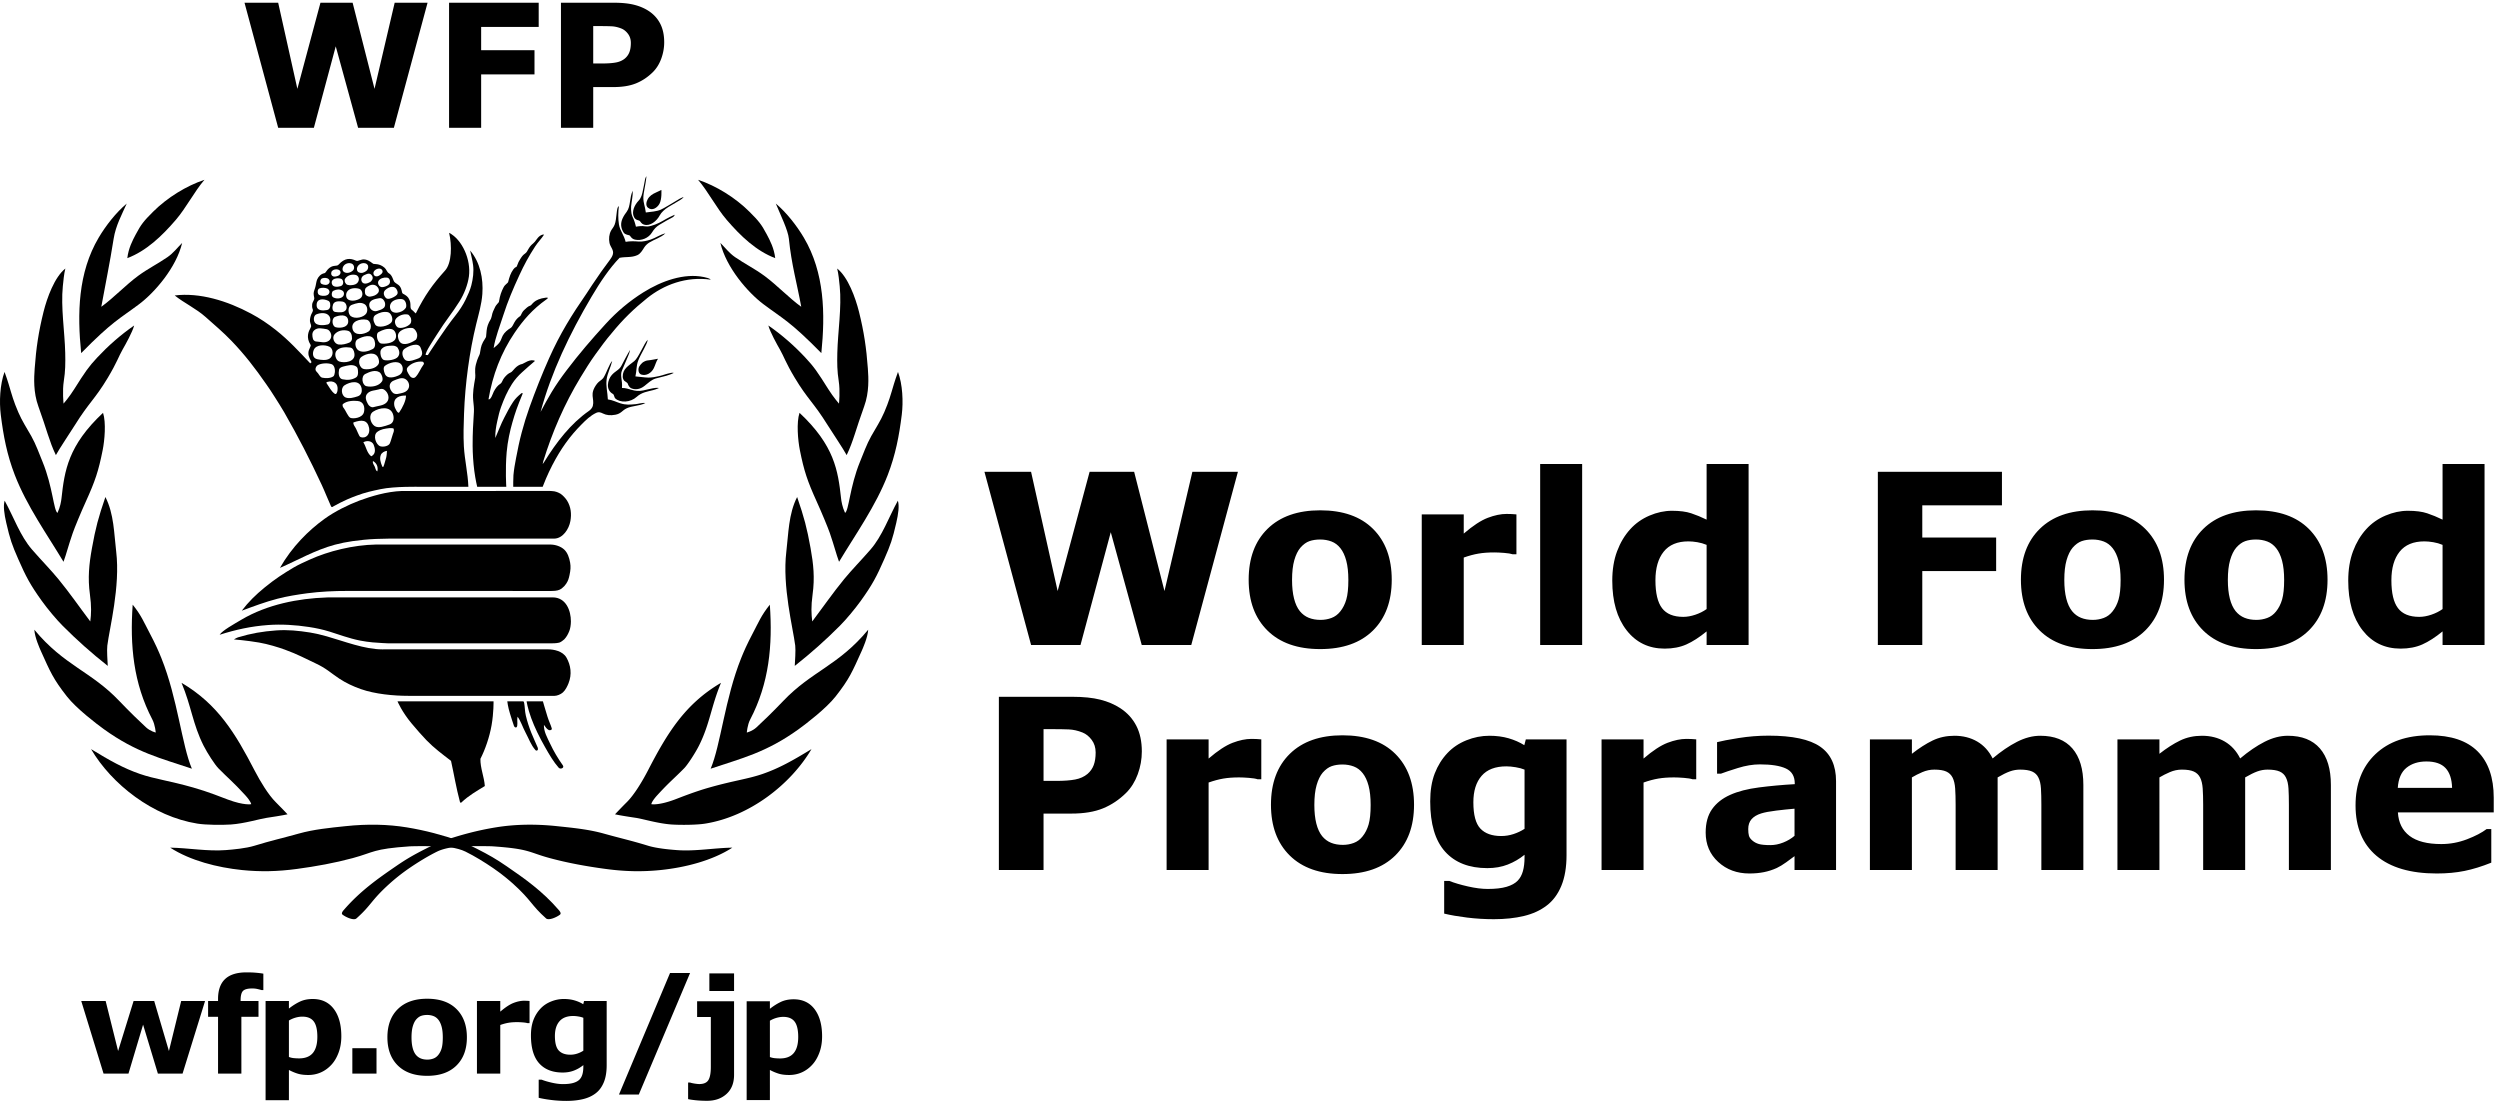<svg xmlns="http://www.w3.org/2000/svg" viewBox="0 0 858.267 377.947" height="377.947" width="858.267"><defs><clipPath id="a"><path d="M0 2834.64V0h6436.96v2834.64z" fill="#000000"></path></clipPath></defs><g clip-path="url(#a)" fill="#fff" transform="matrix(.133 0 0 -.133 0 377.947)"><path d="M3195.35 1623.82l-120.4-447.05h-127.81l-79.96 291.22-78.16-291.22h-127.5l-120.39 447.05h120.33l68.58-307.74 82.5 307.74h114.99l78.28-307.74 72 307.74h117.54M3459.44 1263.24c7 8.6 12.25 18.96 15.75 31.08 3.51 12.11 5.25 28.86 5.25 50.28 0 19.82-1.79 36.43-5.41 49.84-3.59 13.41-8.59 24.12-15.01 32.13-6.39 8.19-14.1 14-23.12 17.42-8.99 3.38-18.71 5.09-29.1 5.09-10.42 0-19.67-1.4-27.8-4.2-8.09-2.8-15.85-8.41-23.24-16.82-6.62-7.8-11.87-18.52-15.78-32.12-3.9-13.61-5.86-30.72-5.86-51.34 0-18.42 1.71-34.37 5.12-47.88 3.39-13.52 8.4-24.37 15.02-32.58 6.4-7.81 14.04-13.51 22.96-17.12 8.9-3.59 19.07-5.4 30.48-5.4 9.8 0 19.16 1.64 28.07 4.95 8.89 3.3 16.45 8.86 22.67 16.67zm133 81.97c0-55.45-16.17-99.13-48.48-131.06-32.34-31.93-77.72-47.89-136.16-47.89-58.45 0-103.85 15.96-136.17 47.89-32.32 31.93-48.5 75.61-48.5 131.06 0 55.85 16.27 99.67 48.79 131.49 32.55 31.83 77.81 47.74 135.88 47.74 58.85 0 104.33-16.02 136.45-48.04 32.11-32.02 48.19-75.74 48.19-131.19M3914.29 1410.95h-9.58c-4.6 1.59-11.98 2.8-22.17 3.6-10.19.8-18.68 1.2-25.47 1.2-15.38 0-28.96-1-40.74-3.01-11.78-2-24.46-5.39-38.04-10.2v-225.77h-108.4v337.17h108.4v-49.55c23.77 20.42 44.44 33.98 62.01 40.68 17.58 6.71 33.76 10.06 48.52 10.06 3.79 0 8.11-.1 12.88-.3 4.81-.2 9.01-.5 12.59-.89v-102.99M3975.54 1176.77h108.383v467.172H3975.54zM4405.2 1269.57v165.69c-7.61 3.2-15.58 5.51-23.96 6.9-8.4 1.42-16.08 2.11-23.08 2.11-28.37 0-49.62-8.86-63.81-26.61-14.18-17.73-21.27-42.34-21.27-73.81 0-33.09 5.69-57.09 17.08-72.02 11.38-14.94 29.64-22.4 54.83-22.4 9.78 0 20.15 1.85 31.15 5.56 10.97 3.7 20.67 8.57 29.06 14.58zm108.38-92.8H4405.2v35.13c-18.6-15.22-36-26.42-52.18-33.63-16.21-7.2-34.9-10.81-56.08-10.81-40.99 0-73.78 15.8-98.35 47.44-24.6 31.62-36.9 74.25-36.9 127.9 0 28.62 4.15 53.99 12.46 76.1 8.28 22.12 19.63 41.09 34.02 56.9 13.6 15.01 30.1 26.67 49.49 34.98 19.39 8.3 38.78 12.46 58.17 12.46 20.18 0 36.74-2.15 49.62-6.46 12.88-4.3 26.15-9.75 39.75-16.36v143.52h108.38v-467.17M5167.55 1537.35h-205.64v-83.16h190.65v-86.47h-190.65v-190.95h-114.69v447.05h320.33v-86.47M5452.79 1263.24c7 8.6 12.25 18.96 15.78 31.08 3.48 12.11 5.25 28.86 5.25 50.28 0 19.82-1.81 36.43-5.41 49.84-3.61 13.41-8.62 24.12-15.02 32.13-6.41 8.19-14.11 14-23.11 17.42-9 3.38-18.71 5.09-29.13 5.09-10.41 0-19.66-1.4-27.77-4.2-8.09-2.8-15.87-8.41-23.27-16.82-6.6-7.8-11.84-18.52-15.75-32.12-3.91-13.61-5.86-30.72-5.86-51.34 0-18.42 1.71-34.37 5.1-47.88 3.41-13.52 8.41-24.37 15.01-32.58 6.39-7.81 14.07-13.51 22.99-17.12 8.88-3.59 19.05-5.4 30.45-5.4 9.8 0 19.17 1.64 28.07 4.95 8.92 3.3 16.48 8.86 22.67 16.67zm133.03 81.97c0-55.45-16.19-99.13-48.51-131.06-32.31-31.93-77.72-47.89-136.16-47.89s-103.82 15.96-136.16 47.89c-32.32 31.93-48.48 75.61-48.48 131.06 0 55.85 16.25 99.67 48.79 131.49 32.52 31.83 77.81 47.74 135.85 47.74 58.85 0 104.33-16.02 136.45-48.04 32.14-32.02 48.22-75.74 48.22-131.19M5874.93 1263.24c7 8.6 12.25 18.96 15.78 31.08 3.47 12.11 5.25 28.86 5.25 50.28 0 19.82-1.82 36.43-5.41 49.84-3.61 13.41-8.62 24.12-15.02 32.13-6.41 8.19-14.11 14-23.11 17.42-9 3.38-18.71 5.09-29.13 5.09-10.41 0-19.66-1.4-27.77-4.2-8.09-2.8-15.87-8.41-23.27-16.82-6.6-7.8-11.84-18.52-15.75-32.12-3.91-13.61-5.86-30.72-5.86-51.34 0-18.42 1.7-34.37 5.1-47.88 3.41-13.52 8.41-24.37 15.01-32.58 6.39-7.81 14.07-13.51 22.98-17.12 8.88-3.59 19.06-5.4 30.45-5.4 9.81 0 19.17 1.64 28.08 4.95 8.91 3.3 16.48 8.86 22.67 16.67zm133.02 81.97c0-55.45-16.18-99.13-48.5-131.06-32.32-31.93-77.72-47.89-136.16-47.89s-103.82 15.96-136.17 47.89c-32.32 31.93-48.47 75.61-48.47 131.06 0 55.85 16.25 99.67 48.79 131.49 32.52 31.83 77.81 47.74 135.85 47.74 58.84 0 104.34-16.02 136.45-48.04 32.14-32.02 48.21-75.74 48.21-131.19M6304.88 1269.57v165.69c-7.59 3.2-15.58 5.51-23.97 6.9-8.38 1.42-16.07 2.11-23.05 2.11-28.37 0-49.64-8.86-63.83-26.61-14.16-17.73-21.25-42.34-21.25-73.81 0-33.09 5.67-57.09 17.08-72.02 11.38-14.94 29.65-22.4 54.8-22.4 9.79 0 20.18 1.85 31.16 5.56 10.99 3.7 20.66 8.57 29.06 14.58zm108.38-92.8h-108.38v35.13c-18.61-15.22-35.98-26.42-52.18-33.63-16.21-7.2-34.88-10.81-56.06-10.81-41.01 0-73.77 15.8-98.37 47.44-24.6 31.62-36.88 74.25-36.88 127.9 0 28.62 4.15 53.99 12.43 76.1 8.3 22.12 19.64 41.09 34.05 56.9 13.58 15.01 30.07 26.67 49.47 34.98 19.38 8.3 38.78 12.46 58.16 12.46 20.21 0 36.75-2.15 49.65-6.46 12.88-4.3 26.12-9.75 39.73-16.36v143.52h108.38v-467.17M2828.15 899.422c0 12.566-3.4 23.406-10.2 32.488-6.81 9.09-14.71 15.43-23.73 19.03-12 4.79-23.71 7.44-35.12 7.94-11.41.49-26.62.75-45.64.75h-19.81v-133.6h33.02c19.61 0 35.78 1.18 48.49 3.58 12.71 2.39 23.37 7.2 31.97 14.378 7.41 6.39 12.77 14.043 16.07 22.922 3.3 8.88 4.95 19.72 4.95 32.512zm119.2 2.558c0-20.02-3.51-39.59-10.51-58.7-7.01-19.12-17.02-35.178-30.02-48.178-17.82-17.622-37.68-30.93-59.6-39.942s-49.2-13.52-81.81-13.52h-71.76v-145.6h-115.3v447.06h189.76c28.42 0 52.38-2.46 71.9-7.37 19.52-4.9 36.79-12.26 51.79-22.06 18.02-11.81 31.78-26.92 41.29-45.342 9.5-18.418 14.26-40.527 14.26-66.348M3255.72 830.22h-9.58c-4.58 1.608-11.99 2.81-22.18 3.6-10.19.8-18.67 1.2-25.45 1.2-15.38 0-28.96-1-40.74-3-11.79-2-24.47-5.41-38.05-10.2V596.04h-108.39V933.2h108.39v-49.54c23.77 20.418 44.44 33.98 62.01 40.692 17.57 6.7 33.75 10.058 48.54 10.058 3.79 0 8.07-.11 12.88-.3 4.78-.2 8.97-.508 12.57-.91V830.22M3516.96 682.512c7 8.59 12.25 18.95 15.78 31.078 3.48 12.09 5.25 28.85 5.25 50.28 0 19.81-1.82 36.42-5.41 49.84-3.61 13.4-8.62 24.11-15.02 32.118-6.41 8.21-14.11 14.024-23.11 17.41-9.01 3.403-18.72 5.114-29.13 5.114s-19.66-1.41-27.77-4.204c-8.1-2.796-15.87-8.418-23.27-16.808-6.6-7.81-11.85-18.52-15.75-32.13-3.91-13.62-5.86-30.73-5.86-51.34 0-18.42 1.7-34.382 5.09-47.89 3.42-13.51 8.42-24.37 15.02-32.57 6.39-7.808 14.07-13.52 22.98-17.12 8.88-3.6 19.05-5.41 30.46-5.41 9.8 0 19.17 1.65 28.07 4.96 8.91 3.3 16.48 8.86 22.67 16.672zm133.03 81.957c0-55.45-16.19-99.13-48.51-131.06-32.31-31.922-77.73-47.88-136.16-47.88-58.45 0-103.83 15.958-136.16 47.88-32.33 31.93-48.48 75.61-48.48 131.06 0 55.84 16.25 99.678 48.79 131.51 32.52 31.82 77.81 47.73 135.85 47.73 58.85 0 104.33-16.02 136.45-48.03 32.14-32.04 48.22-75.782 48.22-131.21M3935.24 702.32v152.82c-6.2 2.598-13.81 4.66-22.78 6.15-8.98 1.5-17.08 2.26-24.26 2.26-28.37 0-49.63-8.16-63.81-24.48-14.19-16.308-21.28-39.07-21.28-68.29 0-32.428 6.04-55.06 18.14-67.858 12.08-12.813 30-19.21 53.77-19.21 10.78 0 21.37 1.686 31.73 5.09 10.39 3.397 19.9 7.91 28.49 13.518zm108.38-67.558c0-31.62-4.51-58.25-13.52-79.864-8.99-21.617-21.61-38.527-37.84-50.738-16.2-12.41-35.77-21.37-58.68-26.87-22.92-5.5-48.8-8.27-77.62-8.27-23.43 0-46.49 1.41-69.21 4.21-22.71 2.81-42.37 6.21-58.98 10.22v84.36h13.17c13.21-5.208 29.29-9.958 48.28-14.26 18.99-4.3 35.98-6.46 50.97-6.46 19.97 0 36.22 1.86 48.72 5.558 12.48 3.704 22.02 8.954 28.61 15.774 6.21 6.406 10.72 14.61 13.5 24.61 2.8 10.007 4.22 22.007 4.22 36.02v6.307c-13-10.61-27.4-19.008-43.2-25.212-15.79-6.207-33.38-9.308-52.77-9.308-47.18 0-83.56 14.2-109.17 42.63-25.58 28.428-38.38 71.66-38.38 129.71 0 27.82 3.91 51.832 11.7 72.058 7.81 20.203 18.78 37.82 32.99 52.84 13.19 14 29.44 24.922 48.72 32.723 19.31 7.802 39.04 11.712 59.23 11.712 18.2 0 34.75-2.153 49.63-6.46 14.9-4.302 28.43-10.263 40.64-17.872l3.91 15.02h105.08V634.76M4378.4 830.22h-9.58c-4.58 1.608-11.99 2.81-22.17 3.6-10.19.8-18.68 1.2-25.45 1.2-15.37 0-28.96-1-40.74-3-11.8-2-24.49-5.41-38.06-10.2V596.04h-108.38V933.2h108.38v-49.54c23.77 20.418 44.43 33.98 62.01 40.692 17.57 6.7 33.75 10.058 48.54 10.058 3.79 0 8.08-.11 12.88-.3 4.79-.2 8.98-.508 12.57-.91V830.22M4632.12 684.22v70.042c-14.61-1.203-30.41-2.852-47.42-4.942-17.03-2.09-29.94-4.53-38.74-7.34-10.81-3.378-19.07-8.332-24.77-14.808-5.71-6.492-8.55-15.012-8.55-25.594 0-6.976.61-12.656 1.79-17.047 1.22-4.4 4.23-8.59 9.02-12.58 4.6-3.99 10.11-6.93 16.51-8.82 6.41-1.9 16.42-2.85 30.03-2.85 10.81 0 21.76 2.2 32.87 6.59 11.11 4.38 20.88 10.17 29.26 17.35zm0-52.458c-5.79-4.41-13.01-9.71-21.61-15.91-8.59-6.204-16.72-11.114-24.32-14.71-10.6-4.802-21.61-8.372-33.02-10.662-11.4-2.3-23.93-3.46-37.52-3.46-32.03 0-58.85 9.91-80.46 29.73-21.64 19.81-32.43 45.14-32.43 75.96 0 24.618 5.5 44.74 16.51 60.35 11 15.6 26.62 27.92 46.82 36.928 20.02 9.012 44.84 15.403 74.47 19.21 29.62 3.814 60.34 6.61 92.17 8.41v1.814c0 18.61-7.61 31.47-22.82 38.566-15.22 7.114-37.62 10.66-67.24 10.66-17.82 0-36.84-3.148-57.05-9.457-20.22-6.31-34.73-11.15-43.54-14.56h-9.9V926c11.4 3.012 29.96 6.55 55.68 10.66 25.72 4.09 51.51 6.14 77.32 6.14 61.45 0 105.84-9.44 133.15-28.37 27.32-18.91 40.98-48.578 40.98-89.02V596.04h-107.19v35.722M5156.38 835.02V596.04h-108.4v168.43c0 16.41-.41 30.37-1.19 41.882-.81 11.507-3.01 20.867-6.6 28.078-3.61 7.2-9.06 12.46-16.36 15.76-7.31 3.31-17.58 4.95-30.79 4.95-10.61 0-20.92-2.152-30.93-6.45-10.01-4.31-19.01-8.862-27.02-13.67V596.04h-108.38V933.2h108.38v-37.22c18.61 14.598 36.4 26.008 53.39 34.23 16.99 8.2 35.77 12.302 56.38 12.302 22.18 0 41.77-4.96 58.76-14.864 16.99-9.91 30.3-24.468 39.88-43.687 21.59 18.212 42.57 32.54 62.95 42.938 20.4 10.41 40.38 15.614 59.97 15.614 36.39 0 64.01-10.922 82.91-32.73 18.87-21.813 28.32-53.25 28.32-94.27V596.04h-108.38v168.43c0 16.608-.36 30.632-1.05 42.042-.7 11.398-2.85 20.707-6.47 27.918-3.39 7.2-8.8 12.46-16.2 15.76-7.41 3.31-17.82 4.95-31.22 4.95-9.02 0-17.82-1.538-26.43-4.652-8.61-3.117-19.11-8.258-31.52-15.468M5795.33 835.02V596.04h-108.41v168.43c0 16.41-.4 30.37-1.19 41.882-.8 11.507-3 20.867-6.59 28.078-3.62 7.2-9.08 12.46-16.37 15.76-7.32 3.31-17.57 4.95-30.79 4.95-10.62 0-20.92-2.152-30.93-6.45-10.01-4.31-19-8.862-27.02-13.67V596.04h-108.38V933.2h108.38v-37.22c18.6 14.598 36.4 26.008 53.4 34.23 16.98 8.2 35.77 12.302 56.37 12.302 22.17 0 41.77-4.96 58.75-14.864 17-9.91 30.31-24.468 39.89-43.687 21.59 18.212 42.57 32.54 62.96 42.938 20.4 10.41 40.37 15.614 59.97 15.614 36.37 0 64-10.922 82.9-32.73 18.87-21.813 28.33-53.25 28.33-94.27V596.04h-108.38v168.43c0 16.608-.36 30.632-1.06 42.042-.7 11.398-2.85 20.707-6.46 27.918-3.39 7.2-8.8 12.46-16.21 15.76-7.41 3.31-17.82 4.95-31.21 4.95-9.03 0-17.83-1.538-26.45-4.652-8.59-3.117-19.1-8.258-31.5-15.468M6329.48 808c-.61 22.63-6.22 39.64-16.81 51.04-10.62 11.41-27.14 17.12-49.56 17.12-20.8 0-37.93-5.41-51.33-16.22-13.42-10.8-20.92-28.112-22.51-51.94zm107.48-63.352h-247.39c1.59-26.43 11.65-46.628 30.16-60.648 18.52-14.012 45.8-21.02 81.83-21.02 22.82 0 44.93 4.11 66.34 12.31 21.43 8.222 38.34 17.02 50.75 26.43h12v-86.77c-24.41-9.81-47.42-16.92-69.05-21.32-21.62-4.4-45.55-6.61-71.76-6.61-67.65 0-119.49 15.218-155.53 45.64-36.02 30.43-54.04 73.762-54.04 130.012 0 55.637 17.07 99.72 51.19 132.25 34.13 32.52 80.93 48.79 140.36 48.79 54.85 0 96.08-13.86 123.7-41.583 27.64-27.732 41.44-67.6 41.44-119.65v-37.832M1340.5 2131.15c12.51 27.07 24.09 48.62 40.79 74.3 7.37 11.32 15.69 19.22 23.11 30.67-3.54 1.02-8.73-1.91-10.96-3.5-7.42-5.38-10.77-14.12-16.71-18.8-14.03-11.07-13.64-21.11-21-26.27-6.57-4.64-8.45-7.69-13.05-14.91-3.08-4.82-5.35-8.73-8.6-18.23-1.15-3.42-3.45-.39-8.92-7.93-7.19-9.8-10.41-20.39-13.39-32.26-.96-3.9-7.59-5.97-11.86-14.07-5.71-10.92-9.43-21.03-11.9-36.95-.62-3.69-6.86-6.25-11.16-16.53-3.05-7.23-5.24-8.83-7.9-22.46-1.65-8.3-5.43-9.5-9.7-21.56-3.3-9.2-3.43-18.06-4.58-30.08-.27-2.33-4.2-6.95-7.83-13.69-6.1-11.26-5.9-18.78-8.32-30.41-.93-4.2-5.65-9.77-10.18-27.79-3.98-15.98-.33-26.58-1.68-34.45-3.53-20.45-7.03-38.21-5.14-58.35.94-9.85 2.44-20.01 1.78-29.48-1.87-29.7-3.48-54.17-3.32-87.83.11-18.32 1.54-43.41 4.32-64.29 3.04-23.06 7.44-41.07 7.44-41.07h75.14s-2.94 43.45.95 89.19c2.31 27.42 8.83 56.48 14.76 76.89 7.51 26.03 12.18 39.51 26.37 73.85.3.76-.1 3.98-3.85.83-7.84-6.58-14.39-12.37-20.58-21.69-9.45-14.25-15.21-25.99-22.87-40.63-8.95-17.02-13.89-31.84-23.11-52.52-.54 14.92 1.88 29.12 4.91 42.87 3.1 14.04 5.56 25.16 9.98 37.26 7.83 21.35 15.43 39.16 27.99 59.03 7.27 11.47 16.57 21.77 26.01 30.32 11.29 10.32 21.73 19.4 33.55 29.5-12.42 6.4-28.96-6.97-32.27-7.65-17.47-3.41-24.58-19.61-29.93-21.82-7.65-3.2-12.07-7.89-17.38-14.34-4.09-4.84-5.32-12.32-9.59-14.98-7.13-4.44-12.37-11.14-17.27-20.5-2.01-3.86-7.5-22.13-13.59-19.78 10.42 61.92 32.28 120.01 67.38 171.69 22.25 32.78 46.45 60.89 82.12 86.11 4.7 3.34 5.61 4.89-.95 4.66-33.34-4.05-35.38-19.27-40.87-20.71-5.2-1.35-11.65-7.52-15.77-11.53-7.41-7.33-7.28-13.51-10.13-15.43-6.08-4.25-10.66-8.65-14.81-16.03-2.19-3.84-5.86-12.3-9.11-14.23-8.57-4.96-16.86-12.19-20.99-19.99-3.05-5.7-4.27-11.89-8.25-17.49-4.27-6.02-10.23-10.53-15.36-14.88 3.9 26.47 16.37 57.82 24.95 84.87 11.53 36.12 25.54 68.95 41.33 103.07M1417.21 1916.65c28.44 63.85 58.37 111.9 97.26 168.11 5.08 7.36 9.64 14.58 14.08 21.49 2 3.11 11.56 16.85 13.55 19.76 13.04 19.69 18.52 25.72 31.86 44.53 3.62 5.11 6.55 9.13 8.09 15.04 2.84 11.01-6.61 18.4-8.79 28.96-2.2 10.79-.99 22.57 3.96 31.68 3.1 5.69 6.19 7.93 9.31 15.57 6.07 14.73 3.97 46.6 10.87 47.44-1.75-15.13-2.15-32.13.23-46.64 2.76-16.93 13.03-27.18 17.27-45.11 11.43 2.06 23.83 1.57 33.45.74 9.54-.82 21.61 1.83 31.4 5.18 13.26 4.53 24.27 12.78 37.79 15.98-11.5-11.05-27.73-15.2-41.33-23.59-5-3.14-9.71-7.29-13.05-12.45-5.46-8.5-9.78-16.64-18.34-20.38-15.19-6.62-28.24-3.48-45.57-6.7-25.76-26.54-50.01-62.63-72.38-100.58-56.73-95.98-104.04-195.37-131.54-297.29 9.51 17.73 18.6 34.88 28.9 51.75 11.38 18.74 24.18 37.09 38.13 55.47 32.66 43.05 64.97 80.64 101.18 120.19 29.21 31.95 61.24 58.76 96.95 81.18 47.19 29.57 105.41 50.28 156.56 39.6 5.82-1.36 14.14-2.91 17.77-6.74-64.11 8.98-121.54-13.42-164.39-47.74-33.86-27.08-62.39-54.56-91.39-90.27-14.98-17.21-28.45-36.13-41.83-54.45-14.02-19.27-26.45-39.55-38.77-59.83-41.55-68.61-72.99-141.25-96.12-216.51-.66-2.39-.81-4.79-1.46-7.16 1.09 1.69 2.71 3.53 3.81 5.25 31.12 50.61 68.55 99.45 115.96 132.22 4.14 2.82 8.45 8.26 9.57 12.53 5.12 20.09-10.19 29.75 10.99 57.52 4.86 6.38 11.51 8.71 16.1 14.64 8.67 13.4 15.74 37.41 23 43.86-3.65-15.63-12.61-32.15-14.53-48.26-2.03-17.68 2.49-32.14 3.28-50.88 12.52-1.71 22.21-7.01 32.03-10.04 15.28-4.77 24.46-3.56 39.57-2.25 6.45.54 18.15 4.31 25.1 2.89-14.61-7.98-34.33-6.51-49.28-14.14-10.46-5.36-13.49-13.27-27.92-16.05-12.84-2.5-23.64-1.16-31.98 3.12-6.49 3.27-11.56 4.64-17.39 1.85-15.56-7.47-26.18-18.02-38.7-30.65-29.08-29.26-52.81-61.92-74.96-104.75-5.86-11.39-11.13-22.64-16.13-34.25-2.47-5.65-8.6-21.34-8.6-21.34h-75.98s-.19 21.91.52 29.91c1.46 15.95 3.63 27.76 6.72 43.94 4.41 23.26 8.72 44.37 14.76 66.94 5.88 21.96 12.21 42.56 19.74 63.65 15.71 43.96 32.41 86.06 50.67 127.06M682.55 1324.81c27.73 22.67 48.266 35.82 75.958 52.32 11.242 6.72 28.254 14.34 41.336 20.25 47.988 21.69 111.465 37.68 171.27 38.78 1.08 0 1.015-.05 1.015-.05h445.9s-1.66.05 1.56.05c14.19 0 28.22-4.95 36.91-13.14 8.71-8.26 12.87-20.99 15.14-33.62 1.92-10.79.98-20.38-1.53-31.9-1.97-9.1-3.43-14.55-8.51-22.28-3.06-4.71-5.97-7.93-11.68-12.48-5.86-4.67-14.16-6.31-23.67-6.39-1-.06-3.12-.12-3.05-.08.1.08-521.56.08-521.56.08h-4.87c-34.153.12-70.09-1.62-103.836-6.04-25.844-3.51-51.743-7.55-76.723-14.06-31.503-8.22-61.835-19.61-92.116-30.9 16.785 22.31 36.16 41.23 58.457 59.46" fill="#000000"></path><path d="M837.383 1502.21c27.402 19.79 60.664 36.04 90.117 47.32 14.96 5.66 34.824 11.93 50.605 15.86 19.063 4.81 40.955 8.42 58.825 8.94 5.39.15.79.04.79.04l382.46.04s8.19-.44 11.03-1c7.19-1.55 12.99-4.48 15.39-6.01 5.94-3.81 13.4-11.81 17.3-18.14 9.93-16.35 11.68-34 8.46-52.37-3.67-20.97-19.61-44.86-41.23-45.45-3.77-.1-11.28 0-11.28 0h-414.22s-24.114-.47-35.122-.87c-20.38-.8-42.97-3.12-60.762-5.74-15.215-2.19-30.078-5.07-45.312-9.15-51.067-13.8-95.442-39.7-141.852-59.84 31.258 54.63 73.54 96.48 114.8 126.37M623.434 1242.29c66.488 39.27 146.582 54.76 219.886 57.22 1.74.08 5.215.2 5.215.2l571.735-.06s1.04 0 6.21.06c34.65.02 47.31-34.36 47.15-62.17-.07-9.14-1.62-18.5-4.16-24.77-3.29-8.18-6.93-14.88-12.89-21.32-2.13-2.35-9.78-7.74-13.17-8.56-7.92-1.93-17.67-1.72-17.61-1.72.08 0-425.26-.07-425.26 0 0 0-22.95.92-38.88 2.44-11.465 1.14-20.176 2.35-32.09 4.61-29.277 5.82-53.554 15.36-78.925 23.17-16.915 5.23-34.707 9.14-53.274 11.93-34.132 5.24-71.413 7.62-105.886 5-43.847-3.26-82.847-11.85-124.554-25.08 7.054 11 36.37 27.11 56.504 39.05" fill="#000000"></path><path d="M931.387 1063.01c-19.54 6.87-38.614 15.76-55.723 27.07-22.285 14.75-33.203 26.46-62.004 39.78-24.644 11.39-44.324 22.62-78.687 35.08-16.582 6.02-43.446 14.28-66.48 18.23-32.907 5.58-64.638 8.02-64.638 8.02s6.72 4.2 10.774 5.43c33.585 10.24 63.245 15.22 97.737 17.78 30.246 2.26 58.03-.69 88.356-5.43 12.44-1.96 28.613-5.79 42.668-9.81 45.633-12.99 97.528-33.57 143.544-33.65 2.578 0 2.285.04 2.285.04h426.31c12.87.04 36.93-4.14 46.6-21.21 11.2-19.69 14.68-43.13 5.27-66.6-2.85-7.06-7.58-17.17-14.37-23.29-5.97-5.41-15.67-8.86-21.27-8.86-1.62-.08-4.4 0-4.4 0h-371.7-2.02c-38 0-85.847 4.59-122.253 17.42M1100.7 931.148c-10.5 10.8-25 27.352-38.14 43.05-25.23 30.082-36.52 57.172-36.52 57.172h247.91s.66-28.61-5.07-61.722c-5.36-30.757-16.72-63.18-28.8-86.66-.44-24.078 9.72-46.476 11.39-70.27-20.36-12.5-42.26-24.866-60.51-42.43-1.17-1.07-3.05-1.07-3.82 1.84-9.78 36.66-14.93 69.34-22.94 105.59-22.61 17.48-43.81 33.044-63.5 53.43M1356.2 951.488c-7.01 12.942-12.24 30.05-20.29 40.21-1.73-9.057.4-14.647-.83-23.32-1.13-7.27-7.09-4.257-8.3-.84-3.48 9.84-7.17 21.993-10.35 32.09-5.29 16.802-6.98 31.682-6.98 31.682l41.24.06s1.59-.39 2.32-4.42c1.97-10.39 1.48-20.52 4.33-32.57 3.66-15.51 8.37-29.67 14.07-44.118 4.96-12.742 11.35-25.57 16.55-38.23.7-1.66 1.04-4.84-.21-6.5-1.53-1.93-4.16-1.68-5.67 0-11.81 13.417-16.57 28.628-25.88 45.956M1420.04 922.012c-7.01 14.937-16.88 31.758-16.02 48.707 4.56-5.97 6.44-10.27 12.72-13.61 2.87-.92 8.89-.06 7.38 4.96-2.77 9.34-7.08 17.25-11.06 30.06-5.92 18.97-11.67 39.22-11.67 39.22l-42.1.02s2.33-17.09 11.9-43.3c8.41-23.21 21.4-49.77 35.62-74.672 11.59-20.488 22.11-38.36 35.25-53.296 4.5-5.16 15.54-.653 10.76 6.046-12.47 17.64-24.11 37.172-32.78 55.864M1693.4 2344.89c-9.14-3.98-17.21-9.13-21.77-17.91-3.32-6.3-5.56-15.92.79-21.34 11.12-9.48 24.38.23 29.75 9.92 6.79 12.35 5.02 35.96 5.02 35.96s-7.89-4.11-13.79-6.63" fill="#000000"></path><path d="M1703.06 2285.95c3.99 7.54 12.74 15.68 22.33 21.51 10.84 6.63 22.07 13.06 29.88 17.72 7.81 4.7 9.3 7.99 9.3 7.99s-6.44-2.22-9.96-4.29c-19.28-11.5-40.31-24.56-48.87-28.33-10.8-4.71-25.47-5.62-38.7-7.31-2.11 16.69-6.44 23.62-6.39 38.44.11 7.12 1.83 16.34 3.04 22.77 4.14 21.43 4.95 32.25 4.95 32.25s-3.27-3.05-4.46-12.49c-1.35-8.51-2.3-11.66-4.26-21.73-2.22-11.62-4.55-21.47-11.5-28.73-10.02-10.36-19.3-28.82-11.56-42.96 4.51-8.26 12.04-7.06 14.4-9.19 2.35-2.12 3.79-7.21 10.92-9.57 15.39-5.14 32.83 8.67 40.88 23.92" fill="#000000"></path><path d="M1683.11 2241.88c5.22 8.48 10.58 14.43 18.81 19.48 13.67 8.33 23.8 13.97 32.13 18.24 3.62 1.81 6.63 3.97 7.55 7.83-3.73-1.4-17.83-8.03-31.83-16.36-10.03-5.98-27.27-13.46-38.85-13.99-4.59-.2-7.99.93-11.74 1.04-7.77.33-17.67-1.55-17.67-1.55s-2.51 10.98-5.83 18.89c-1.66 4.06-4.35 8.22-5.8 15.83-.97 5.08-1.26 12.71-.86 17.25 1.14 13.73 4.84 27.07 4.2 40.97-8.63-17.93-5.1-40.01-15.23-53.88-4.28-5.83-7.66-10.43-11.02-17.78-5.56-12.06-4.9-24.55 2.62-36.18 4.34-6.62 13.91-6.38 15.56-7.67 2.51-1.85 4.65-8.78 14.01-10.86 16.02-3.6 34.9 3.82 43.95 18.74M1687.58 1891.29c3.73 7.53 6.13 17.42 10.89 24.41-10.76-1.61-12.49-2.84-28.04-4.55-3.39-.32-10.4-3.84-12.72-6.15-6.15-6.21-11.52-11.96-9.13-22.38.92-4.05 4.5-7.02 6.49-7.65 12.93-4.2 26.05 3.49 32.51 16.32" fill="#000000"></path><path d="M1700.7 1870.77c14.69 3.43 31.66 10.64 38.48 8.37-13.79-7.33-31.17-10-46.45-14.35-11.65-3.36-19.97-12.16-30.37-20.15-9.55-7.26-22.24-10.22-33.59-4.88-3.83 1.82-7.54 7.99-8.2 11.28-.6 2.63-6.08 5.26-8.89 7.58-2.83 2.36-4.2 8.25-4.26 10.52-.49 20.34 14.98 28.55 29.89 40.5 11.23 8.99 25.81 47.16 34.7 55.07-1.58-12.3-17.58-35.51-24.55-53.58-5.53-14.39-3.71-25.9-7.28-41.04 10.66-.68 22.54-2.91 33.28-3.09 8.42-.11 18.59 1.72 27.24 3.77" fill="#000000"></path><path d="M1685.22 1839.42c-8.25-1.53-18.34-4.13-25.23-5.59-23.95-5.07-35.4 6.66-54.52 6.44 1.68 21.91-5.93 31.71.33 45.87 5.59 12.6 10.76 25.94 15.56 36.61 3.89 8.57 5.07 15.8 5.07 15.8s-5.8-8.69-22.32-40.86c-5.74-11.23-16.02-13.63-25.15-24.23-10.51-12.12-16.54-37.75 2.9-48.51 3.86-2.12 3.3-8.78 6.11-11.47 12.98-12.21 39.19-10.98 55.58 3.9 13.05 11.89 28.91 13.82 42.43 17.32 7.9 2.04 14.83 5.41 14.83 5.41s-3.75 1.52-15.59-.69M1205.22 1585.17c-.94 0-1.96 0 0 0zm-111.88 315.55c-7.99-10.56-11.69-22.7-20.51-31.92-4.59-4.83-11.62-2.57-15.26 2.99-4.05 6.29-10.6 15.18-5.73 21.39 8 10.27 24.76 16.82 39 14.96.84-.09 5.43-3.48 2.5-7.42zm-38.34-60.39c-4.47-11.96-17.8-13.26-29.14-15.62-2.13-.46-8.65 0-11.58 2.87-4.9 4.79-9.14 11.34-8.28 19.54.45 5.06 4.67 10.02 9.9 12.03 9.47 3.67 20.69 9.57 30.03 4.33 8.02-4.48 12.23-14.72 9.07-23.15zm-24.55-63.22c-3.26-4.71-11.64 10.95-12.74 18.12-3.12 20.77 15.08 26.07 30.24 25.43.47-12.39-9.12-31.57-17.5-43.55zm-16.39-56.03c-2.97-8.35-4.4-16.04-7.72-23.69-3.22-7.4-16.977-10.04-24.602-7.67-10.898 3.37-20.246 27.83-7.86 37.2 9.48 7.08 19.286 8.22 31.352 9.7 2.17.26 10.28-.23 10.6-.99 2.02-5.07.74-7.61-1.77-14.55zm-18.337-64.59c-2.207-6.42-3.184-13.02-6.016-19.19-1.426-3.13-3.28.98-3.36 1.19-4.277 10.64-6.984 19.65-3.34 29.02 2.07 5.19 9.173 9.96 15.91 10.38-.42-6.67-.89-14.9-3.194-21.4zm-21.64-31.49c-4.923 2.22-4.853 8.55-6.915 12.48-1.94 3.84-6.133 9.13-4.414 14.17 9.504-5.33 13.906-14.83 11.328-26.65zm-16.388 39.31c-11.34 9.32-12.324 24.22-19.863 35.62 8.328 5.33 22.383 4.26 26.7-6.29 3.456-8.48 5.976-20.94-2.63-27.41-.925-.69-3.132-2.81-4.207-1.92zm-42.246 76.85c-1.7 2.43-5.067 9.43-2.5 10.32 20.273 6.98 35.488 7.21 39.823-14.49 3.067-15.48-7.5-28.77-22.324-23.36-4.26 1.58-8.47 18.07-15 27.53zm-29.505 48.99c-1.414 1.79-2.578 7.18-.808 8.56 10.547 8.48 26.035 9.13 38.027 7.96 15.8-1.44 19.055-16.14 16.414-28.32-3.484-16.04-27.8-18.04-34.695-15.37-6.758 2.6-11.485 17.94-18.938 27.17zm3.45 57.03c13.652 8.86 39.785 15.43 44.14-8.56 1.31-7.23-.488-16.83-10.254-19.97-10.038-3.22-21.854-6.69-31.014-2.97-11.27 4.61-13.49 24.65-2.87 31.5zm-14.168 40.36c1.023 4.6 6.128 6.78 10.418 7.88 11.054 2.72 23.425 6.85 33.574.38 3.964-2.5 4.264-6.04 4.784-11.02.898-8.07-.254-14.66-5.566-17.74-10.77-6.32-21.74-6.89-34.258-4.43-10.157 2.01-10.977 15.47-8.953 24.93zm-11.34-62.21c-9.473 7.01-13.653 16.91-20.633 26.72-1.692 2.4 0 3.39 1.297 3.76 16.798 4.75 29.278-3.63 26.66-21.96-.468-3.56-2.792-11.85-7.323-8.52zm-46.387 56.61c-6.29 5.45-1.914 14.92 3.574 17.68 9.61 4.77 24.707 5.49 34.707 2.12 6.427-2.16 9.68-11.39 8.53-21.47-.482-4.12-1.75-8.67-3.763-10.01-7.617-5.19-19.395-5.4-28.652-3.47-6.55 1.39-8.887 10.35-14.395 15.15zm-7.258 57.25c6.086 13.25 28.313 13.36 40.403 7.46 9.863-4.85 11.093-23.19.332-30.42-8.582-5.72-22.11-3.62-31.21-1.95-12.943 2.38-13.966 15.1-9.525 24.91zm.5 49.61c9.22 8.77 21.184 4.75 32.305 3.21 2.148-.31 4.707-1.82 6.172-3.27 7.59-7.67 8.182-20.24-.267-26.53-9.754-7.25-21.922-2.53-33.64-1.94-3.165.12-6.64 3.84-7.364 6.22-2.11 7.42-3.4 16.49 2.792 22.31zm5.938 41.49c9.804 4.09 26.64 5.97 33.574-5.03 4.266-6.74 3.027-19.22-3.81-21.03-6.698-1.73-29.452-5.51-34.9 7.07-2.704 6.2-1.564 16.17 5.136 18.99zm30.168 35.25c2.84-1.25 4.597-3.52 5.27-7 1.398-7.55-.595-15.75-7.84-17.08-10.887-1.98-27.05-2.61-26.993 12.78.04 17.17 16.953 16.98 29.563 11.3zm-21.926 31.93c5.8 2.21 15.332 1.72 20.54-.99 2.624-1.37 6.147-5.68 4.667-10.22-1.85-5.93-7.364-8.07-13.626-8.15-6.024-.05-12.93.43-15.36 5.34-2.316 4.66-1.332 12.04 3.778 14.02zm6.777 25.74c5.292 1.93 13.124 1.8 16.972-2.38 5.312-5.79 1.125-15-8.887-14.54-3.515.15-7.695 1.36-9.824 2.57-5.163 2.92-3.456 12.5 1.74 14.35zm23.808 16.59c.683 2.23 4.16 4.84 5.976 5.49 3.977 1.41 8.633 1.7 12.434.19 7.605-3.13 6.55-12.53-1.555-15.83-3.633-1.47-9.218-2.43-11.953-1.47-5.117 1.73-6.543 6.17-4.902 11.62zm23.68-36.76c-8.29-2.43-19.852-2.9-22.325 5.6-4.207 14.42 14.004 16.58 23.45 13.56 6.51-2.07 8.808-16.31-1.125-19.16zm5.492 47.62c2.625 8.94 12.76 13.79 21.93 11.06 7.882-2.31 9.706-13.06 4.386-18.29-2.422-2.34-6.406-4.73-10.703-5.68-9.395-2.1-18.613 3.07-15.613 12.91zm41.258-32.79c-1.485-5.83-5.77-9.83-12.618-11.35-6.816-1.5-16.218-1.92-19.992 2.28-3.6 3.99-5.254 9.59-2.254 13.88 6.028 8.56 17.05 11.55 26.875 9.38 5.605-1.31 9.726-7.05 7.988-14.19zm-3.672 34.31c3.672 8.11 12.96 12.19 21.882 9.47 1.79-.58 5.47-3.45 5.98-6.29 1.063-5.64-.898-10.79-5.608-13.74-6.036-3.85-11.024-6.01-17.95-3.17-5.203 2.18-6.472 8.94-4.304 13.73zm38.437-22.78c4.082-6.9-2.13-13.83-5.273-15.73-6.992-4.09-16.836-6.6-21.055.33-4.14 6.79-.703 14.86 6.516 17.84 6.89 2.86 14.032 7.2 19.813-2.44zm11.594-26.36c4.558-3.78 8.562-11.7 3.094-17.97-5.136-5.91-11.51-7.68-19.59-8.98-5.448-.93-12.433 3.11-13.32 7.93-.8 4.15-1.562 11.72 2.547 15.21 8.02 6.83 18.782 10.79 27.27 3.81zm9.676 44.98c4.304-1.28 7.058-5.84 4.902-10.23-1.31-2.7-5.187-5.65-7.656-7.15-6.76-4.18-12.56-2.46-14.69 2.51-3.885 9.15 9.22 17.29 17.443 14.87zm16.504-22.8c4.743-.42 6.923-3.73 7.863-7.36 1.23-4.87-.38-9.38-4.48-12.14-4.907-3.25-11-5.17-15.876-5.24-6.59-.12-12.703 9.56-9.13 15.84 3.79 6.74 13.314 9.62 21.623 8.9zm27.273-34.89c2.8-8.28-3.27-12.14-9.66-15.54-6.5-3.47-15.22-6.71-19.742-2.39-5.762 5.43-8.328 14.58-1.895 20.6 8.907 8.36 25.397 14.65 31.297-2.67zm11.78-20.77c10.46-1.33 12.53-16.2 10.42-21.58-2.38-4.62-7.66-8.24-10.42-9.66-7.68-3.95-16.64-5.45-23.7-1.8-6.43 3.34-9.2 13.09-5.72 20.73 4.73 10.34 19.63 13.6 29.42 12.31zm21.51-46.04c3.59-5 2.8-13.88.68-16.66-6.59-9.01-24.96-14.16-32.53-10.47-5.76 2.82-11.45 15.5-4.71 23.11 7.01 7.9 19.22 12.61 30.31 10.3 2.46-.55 4.09-3.27 6.25-6.28zm4.65-28.37c5.03-.54 9.51-6.08 11.94-12.11 3.16-7.8-.04-16.89-2.53-18.59-6.03-4.09-25.09-15.57-37.08-8.69-6.61 3.79-8.42 12.44-8.83 17.55-1.33 16.51 23.71 23.27 36.5 21.84zm-70.397-118.09c-2.57 6.55-4.94 16.24.203 20.22 10.394 8.2 33.884 15.37 42.834 2.97 5.81-8.05 4.1-21.7-6.08-26.92-10.5-5.37-31.03-11.54-36.957 3.73zm-50.41-.72c10.43 5.3 25.457 11.7 36.687 4.46 5.137-3.29 10.442-16.96 6.817-23.02-7.696-12.87-27.97-16.15-40.84-12.84-10.977 2.85-14.277 25.53-2.664 31.4zm-9.387 44.49c12.598 8.85 37.442 14.57 43.43-4.78 1.55-5.01 2.437-10.56-.13-14.61-6.972-11.21-24.648-14.16-36.484-12.49-12.812 1.85-18.847 23.43-6.816 31.88zm-10.586 45.08c12.09 6.85 37.852 15.96 43.926-3.68 2.422-8.03 2.187-17.94-4.695-21.49-9.855-5.16-25.46-10.58-36.808-3.5-9.48 6-10.762 23.89-2.422 28.67zm67.676 81.02c-5.06-4.52-10.203-5.49-16.94-7.78-9.447-3.2-19.31 4.07-20.404 13.1-1.816 15.46 14.746 17.76 25.703 19.69 7.99 1.45 12.942-5.73 14.414-10.56 1.503-4.64 1.308-10.86-2.774-14.45zm20.314-36.37c-7.19-10.71-36.173-17.45-42.56-6.43-4.668 8.07-7.578 19.39 1.203 24.8 9.207 5.66 20.137 9.05 30.857 7.12 10.09-1.78 15.21-18.36 10.5-25.49zm15.44-66.33c4.13-6.56 7-15.37.89-23.52-5.56-7.45-25.37-10.94-35.53-8.48-5.567 1.4-8.192 8.16-9.044 12.73-1.172 6.17-1.738 12.38 3.73 17.41 7.852 7.2 18.344 7.04 28.404 7.04 4.14 0 10-2.68 11.55-5.18zm-5.75 22.26c-6.18-11.34-27.094-12.8-36.496-11.55-6.633.89-11.29 11.57-11.098 20.51.07 4.6 1.496 7.64 4.64 9.33 10.45 5.6 21.134 9.35 32.384 7.53 10.96-1.74 15.21-17.22 10.57-25.82zm-110.082 24.42c-7.11 21.89 20.222 28.79 36.172 25.41 11.113-2.31 14.812-23.65 4.48-30.39-12.78-8.31-35.476-10.99-40.652 4.98zm-41.21-53.73c8.182 8.45 22.968 8.98 34.51 7.43 7.09-.99 10.137-8.15 11.126-15.92 2.76-21.38-25.942-24.98-39.602-19.98-8.992 3.29-13.672 20.58-6.035 28.47zm-5.782 41.43c8.562 10.07 22.88 12.46 34.738 9.2 7.234-1.97 10.594-10.43 10.418-19.91-.137-5.38-3.828-9.29-7.13-10.65-8.437-3.42-18.175-5.96-27.37-4.84-11.34 1.39-18.215 17.27-10.656 26.2zm1.367 45.1c10.527 4.29 30.137 8.14 33.445-6.9 4.465-20.02-19.168-23.28-31.797-19.8-9.667 2.65-11.503 22.72-1.647 26.7zm75.722 33.09c7.872-4.47 9.524-17.08 4.727-24.39-6.367-9.67-28.125-15.27-39.844-6.81-6.68 4.85-10.273 24.72 3.418 29.49 10.93 3.83 21.406 7.54 31.7 1.71zm-11.152 14.38c-8.933-5.52-21.66-7.72-30.098-3.02-7.343 4.02-7.07 14.75-3.417 20.52 5.976 9.62 20.847 10.66 31.132 7.64 8.86-2.56 12.176-19.04 2.383-25.14zm-72.285 15.68c.898 2.86 2.168 3.68 3.945 4.55 7.508 3.58 15.75 4.54 22.942-.07 5.183-3.36 4.722-11.11.886-15.12-5.624-5.91-17.05-6.15-24.354-2.31-4.727 2.47-4.95 8.29-3.418 12.95zm2.402-31.34c3.32 9.48 15.137 8.95 24.102 7.79 11.016-1.44 13.223-15.56 9.316-21.5-5.41-8.2-17.76-6.63-27.59-5.38-7.996 1.02-8.464 11.61-5.828 19.09zm155.51-285.21c2.7-10.71 0-20.89-9.53-24.3-12.257-4.32-28.82-10.65-38.616-4.05-11.192 7.51-16.582 28.81-3.72 37.16 15.204 9.94 45.436 16.45 51.866-8.81zm-16.518 33.3c-8.23-9.35-21.667-9.04-34.85-12.91-5.1-1.47-11.134 3.02-13.79 7.68-4.863 8.7-9.746 20.36-.41 28.77 7.734 7.05 18.28 6.45 27.754 9.28 4.25 1.28 9.453 2.77 14.62-.72 10.674-7.29 14.834-22.91 6.676-32.1zm87.308 140.15c2.32-6.81 5.44-11.8 2.8-18.58-3.14-8.33-11.22-9.47-18.8-12.21-7.07-2.56-18.85-5.79-24.77.4-6.82 7.04-9.55 21.39-1.41 27.54 10.55 7.86 36.6 18.71 42.18 2.85zm143.29 61.18c6.23 25.39 13.97 51.14 15.9 77.97 2.84 40.07-5.8 81.73-31.51 112.08 2.53-13.09 5.88-24.14 7.64-37.88 2.09-16.59-.25-35.07-4.53-51.77-3.24-12.64-8.94-24.93-14.59-36.67-6.67-13.91-16.63-29.04-26.54-41.45-27.82-34.58-71.15-102.07-71.15-102.07s-3.64.26-5.79.26c-.5 8.41 19.45 37.22 29.52 53.35 22.09 35.35 38.82 54.37 58.03 85.03 12.04 19.32 21.23 42.84 24.19 64.16 5.99 43.43-17.43 95.48-51.09 112.79 7.69-32.44 6.89-78.17-10.39-97.4-32.69-36.43-52.12-63.69-75.45-110.39-.67-1.25-6.13 6.3-10.64 9.23-5.06 3.36-2.23 13.37-4.05 20.11-1.64 5.73-4.33 10.15-5.14 11.15-6.89 8.46-13.57 8.99-15.03 11.53-1.67 2.86-.86 10-6.9 18.13-3 4.1-10.66 7.13-13.79 10.97-3.38 4.2-4.9 17.05-14.22 22.32-4.41 2.48-6.462 10.19-10.708 13.97-13.086 11.59-26.145 9.35-28.652 10.08-3.372.9-9.934 9.27-21.633 11.28-11.446 1.95-17.735-5.68-23.672-2.92-14.895 6.89-29.16 7.46-44.98-10.18-4.747-5.25-12.97-.34-23.215-8.18-8.993-6.86-9.168-13.2-13.75-14.06-8.602-1.62-15.028-8.51-18.348-16.03-1.72-3.87-3.02-11.7-4.024-16.86-1.406-7.13-5.02-13.69-5.078-18.93-.09-7.28 2.207-11.21 1.563-14.47-1.055-4.71-4.87-9.04-5.332-13.44-.35-2.5-.566-9.16 1.25-12.91 2.298-4.62-1.6-8.63-3.632-13.56-1.934-4.58-3.965-12.42-3.34-17.95.82-7.59 5.156-10.37 1.777-16.35-5.53-9.72-12.53-24.88-.26-44.25 2.253-3.54-5.142-10.43-5.556-20.54-.47-11 6.167-19.13 7.983-24 .352-1.75-2.918-1.65-3.04-3.53-29.22 30.9-55.06 59.39-88.948 86.22-20.703 16.36-41.172 30.12-64.11 42.4-61.288 32.87-132.49 54.86-196.99 46.82 24.284-19.55 54.94-33.5 79.89-55.71 23.64-21.06 45.09-39.04 66.62-61.41 33.793-35.11 61.254-70.7 89.867-112.01 8.5-12.23 14.094-20.41 22.012-33.17 7.98-12.76 16.844-26.31 24.106-38.96 36.613-63.58 66.61-122.44 96.98-187.59 8.418-18.01 15.508-36.87 23.762-54.78 2.215-4.86 5.38-1.25 7.605 0 10.977 6.35 22.657 11.66 34.05 17.04 9.095 4.18 17.376 7.06 25.513 10.18 20.535 7.83 40.027 12.08 61.55 16.55 35.92 7.52 100.43 5.97 100.43 5.97l122.34.04h3.34c-1.28 35.07-9.61 69.15-11.64 104.32-1.54 28.5-.59 56.04.41 84.59 2.74 77.36 14.11 160.4 31.39 230.88M395.137 2295.16c-23.87-23.8-30.992-32.57-44.91-58.88-8.2-15.47-18.61-35.33-21.58-60.93 49.052 18.67 89.072 56.78 125.236 98.87 26.754 31.2 47.504 72.6 73.887 103.42-46.47-15.58-95.504-45.52-132.633-82.48" fill="#000000"></path><path d="M254.71 2228.25c18.493 31.24 44.98 65.01 72.442 88.05-12.718-28.57-28.382-56.87-33.77-90.66-10.67-67.27-20.745-114.39-31.905-175.79 30.503 21.76 62.683 55.95 95.03 79.81 24.997 18.37 50.052 30.64 75.76 48.3 15.276 10.55 25.233 24.09 37.944 36.77-15.144-63.84-71.163-128.27-111.272-158.31-50.387-37.79-68.45-43.81-149.422-126.15-10.282 101.67-8.454 207.33 45.195 297.98" fill="#000000"></path><path d="M89.523 1890.59c3.766 52.8 10.102 95.02 22.926 146.52 8.988 35.97 28.34 89.51 56.245 111.47-3.418-13.04-5.215-32.6-6.53-45.79-5.47-54.4 4.944-117.58 6.187-171.91.617-26.72.382-47.31-3.618-72.41-4.136-26.33-.687-58.62-.687-58.62s14.426 16.47 27.305 36.99c28.144 44.7 37.16 57.97 59.836 82.19 28.132 30.05 59.597 57.88 95.124 82.52-4.285-16.69-22.425-49.16-29.92-62.21-10.005-17.45-14.544-33.32-38.216-72.85-33.313-55.55-48.153-63.04-85.14-122.45-8.01-12.92-40.848-62.06-48.806-77.08-17.328 35.86-23.863 67.19-45.12 125.56-13.352 36.68-11.356 73.37-9.587 98.07" fill="#000000"></path><path d="M38.09 1615.92C18.004 1668 8.8 1716.32 1.992 1771.15c-4.16 33.55-2.226 78.26 9.746 110.52 3.14-7.87 9.547-27.87 10.414-30.86 8.907-29.96 12.633-44.35 25.082-73.25 9.524-22.16 21.168-39.83 33.63-61.73 11.327-19.99 20.89-46.31 29.085-66.45 26.374-64.57 28.32-125.02 38.413-131.62 7.258 15.54 9.532 30.42 10.344 37.75 7.84 71.45 17.25 136.39 107.227 220.6 8.254-25.07 4.07-71.28-.89-96.03-10.76-54.12-19.446-80.11-43.282-132.56-12.598-27.62-29.418-68.27-34.028-81.73-12.082-35.07-16.218-53.45-23.82-74.19-42.476 70.78-94.758 143.87-125.824 224.32" fill="#000000"></path><path d="M108.12 1290.31c-30.245 42.09-41.265 63.25-60.948 108.07-16.528 37.59-21.28 51.53-30.96 93.63-5.29 22.95-8.278 43.77-4.173 57.34 23.68-42.87 39.84-90.85 70.812-126.41 24.59-28.21 48.277-52.24 67.824-76.04 29.988-36.59 53.6-71.22 82.383-109.3 2.424 19.08 3.362 38.44-.927 69.71-5.856 42.87-2.246 78 5.238 119.5 9.49 52.65 16.446 78.71 34.716 131.98 22.348-43.83 22.262-94.54 27.87-141.03 10.83-90.2-17.39-197.76-22.94-242.6-1.485-11.82.562-40.96 1.16-52.33-42.2 33.25-79.742 66.8-116.14 103.3-16.587 16.55-39.345 43.95-53.915 64.18" fill="#000000"></path><path d="M268.102 959.53c-19.215 13.83-70.844 53.3-95.29 84.36-35.6 45.19-43.437 64.57-66.92 116.58-2.88 6.35-16.17 35.78-17.255 55.78 76.945-92.91 145.832-106.74 219.23-183.85 26.934-28.24 54.516-54.822 69.07-68.138 11.172-10.293 25.043-13.403 25.043-13.403s-1.445 19.812-8.687 33.57c-48.97 93.6-58.21 191.45-50.78 296.47 22.35-27.68 29.4-46.15 43.585-72.91 15.43-29.16 23.297-47.19 30.507-65.12 41.903-104.29 52.805-224.74 78.692-285.37-79.91 26.922-142.84 41.31-227.195 102.03" fill="#000000"></path><path d="M595.824 713.44c-21.613-1.47-63.992-1.33-86.586 2.34-114.394 18.322-220.726 101.208-274.215 192.29 48.497-29.59 83.563-49.36 126.21-64.12 37.986-13.13 74.01-17.02 137.42-35.02 38.26-10.8 76.144-26.12 89.452-31.102 42.418-15.797 60.278-11.906 60.278-11.906s0 6.437-15.844 23.726c-31.58 34.454-43.142 42.704-69.122 69.18-8.53 8.75-28.074 38.48-37.996 58.242-28.074 55.88-31.192 100.69-56.828 162.07 93.554-54.94 139.125-130.742 188.59-226.33 15.21-29.25 35.777-63.06 54.57-81.662 12.637-12.457 30.44-31.398 30.44-31.398s-13.046-3.09-53.663-9.078c-18.22-2.66-57.05-14.75-92.706-17.23M1049.31 706.172c49.38-8.063 93.27-20.07 138.19-35.492 12.07-4.14 30.44-13.282 43.16-19.72 31.84-16.19 50.16-26.722 77.52-45.53 44.07-30.352 91.41-63.05 134.12-112.668.91-.98 7.82-8.364 3.22-11.96-8.37-6.564-29-15.904-35.85-9.84-39.08 34.737-37.11 45.878-84.47 88.768-12.15 10.942-30.49 26.29-52.41 41.29-21.37 14.628-47.21 30.6-71.22 42.44-21.82 10.74-55.42 13.938-74.28 13.938l.25-.128c-8.57.332-57.83.6-69.24-.14-96.808-6.618-92.07-15.29-147.89-30.41-45.898-12.482-95.156-21.392-144.047-27.95-50.09-6.8-94.91-7.622-141.86-2.83-63.648 6.56-133.273 24.298-185.24 57.79 47.514-.8 96.303-9.94 143.57-6.308 19.886 1.527 52.155 4.527 74.007 11.27 43.418 13.32 68.332 18.538 114.312 31.347 39.512 11 79.344 14.812 120.606 19.14 57.11 6.11 110.002 4.75 157.552-3.008M1934.51 2295.16c23.88-23.8 31.03-32.57 44.94-58.88 8.21-15.47 18.62-35.33 21.59-60.93-49.1 18.67-89.08 56.78-125.27 98.87-26.77 31.2-47.49 72.6-73.87 103.42 46.48-15.58 95.5-45.52 132.61-82.48" fill="#000000"></path><path d="M2074.97 2228.25c-18.51 31.24-44.99 65.01-72.44 88.05 12.84-30.74 31.56-69.04 33.76-90.66 6.83-67.74 20.74-114.39 31.91-175.79-30.49 21.76-62.71 55.95-95.06 79.81-24.94 18.37-50.01 30.64-75.7 48.3-15.31 10.55-25.26 24.09-37.98 36.77 15.15-63.84 71.17-128.27 111.28-158.31 50.37-37.79 68.44-43.81 149.38-126.15 10.27 101.67 8.45 207.33-45.15 297.98" fill="#000000"></path><path d="M2240.16 1890.59c-3.81 52.8-10.08 95.02-22.93 146.52-8.99 35.97-28.34 89.51-56.29 111.47 3.45-13.04 5.22-32.6 6.56-45.79 5.52-54.4-4.88-117.58-6.17-171.91-.62-26.72-.39-47.31 3.58-72.41 4.15-26.33.72-58.62.72-58.62s-14.42 16.47-27.33 36.99c-28.09 44.7-37.11 57.97-59.84 82.19-28.11 30.05-59.6 57.88-95.14 82.52 4.34-16.69 22.46-49.16 29.96-62.21 10.05-17.45 14.53-33.32 38.22-72.85 33.3-55.55 48.15-63.04 85.1-122.45 8.01-12.92 40.9-62.06 48.85-77.08 17.34 35.86 23.86 67.19 45.12 125.56 13.39 36.68 11.38 73.37 9.59 98.07" fill="#000000"></path><path d="M2291.58 1615.92c20.08 52.08 29.27 100.4 36.12 155.23 4.16 33.55 2.19 78.26-9.75 110.52-3.15-7.87-9.53-27.87-10.42-30.86-8.94-29.96-12.64-44.35-25.06-73.25-9.53-22.16-21.24-39.83-33.66-61.73-11.33-19.99-20.88-46.31-29.12-66.45-26.34-64.57-28.29-125.02-38.38-131.62-7.29 15.54-9.54 30.42-10.33 37.75-7.85 71.45-17.27 136.39-107.23 220.6-8.28-25.07-4.08-71.28.84-96.03 10.8-54.12 19.53-80.11 43.32-132.56 12.6-27.62 29.42-68.27 34.06-81.73 12.01-35.07 16.17-53.45 23.83-74.19 42.44 70.78 94.73 143.87 125.78 224.32" fill="#000000"></path><path d="M2221.56 1290.31c30.28 42.09 41.26 63.25 60.94 108.07 16.52 37.59 21.26 51.53 30.98 93.63 5.29 22.95 8.26 43.77 4.14 57.34-23.62-42.87-39.87-90.85-70.83-126.41-24.54-28.21-48.24-52.24-67.79-76.04-29.96-36.59-53.64-71.22-82.38-109.3-2.4 19.08-3.38 38.44.88 69.71 5.9 42.87 2.29 78-5.2 119.5-9.49 52.65-16.44 78.71-34.7 131.98-22.33-43.83-22.27-94.54-27.88-141.03-10.86-90.2 17.43-197.76 22.98-242.6 1.44-11.82-.6-40.96-1.2-52.33 42.2 33.25 79.75 66.8 116.14 103.3 16.59 16.55 39.29 43.95 53.92 64.18" fill="#000000"></path><path d="M2061.59 959.53c19.19 13.83 70.83 53.3 95.27 84.36 35.6 45.19 43.45 64.57 66.93 116.58 2.83 6.35 16.17 35.78 17.25 55.78-76.94-92.91-145.83-106.74-219.23-183.85-26.93-28.24-54.49-54.822-69.06-68.138-11.17-10.293-25.04-13.403-25.04-13.403s1.43 19.812 8.66 33.57c48.98 93.6 58.23 191.45 50.76 296.47-22.28-27.68-29.38-46.15-43.55-72.91-15.4-29.16-23.29-47.19-30.47-65.12-41.94-104.29-52.89-224.74-78.76-285.37 79.97 26.922 142.88 41.31 227.24 102.03" fill="#000000"></path><path d="M1733.85 713.44c21.66-1.47 64-1.33 86.62 2.34 114.39 18.322 220.69 101.208 274.19 192.29-48.55-29.59-83.61-49.36-126.22-64.12-38.01-13.13-74.01-17.02-137.39-35.02-38.3-10.8-76.17-26.12-89.49-31.102-42.41-15.797-60.27-11.906-60.27-11.906s0 6.437 15.84 23.726c31.58 34.454 43.16 42.704 69.1 69.18 8.56 8.75 28.11 38.48 38.02 58.242 28.07 55.88 31.2 100.69 56.86 162.07-93.55-54.94-139.22-130.742-188.65-226.33-15.17-29.25-35.74-63.06-54.51-81.662-12.62-12.457-30.47-31.398-30.47-31.398s13.05-3.09 53.7-9.078c18.2-2.66 57-14.75 92.67-17.23M1280.37 706.172c-49.38-8.063-93.23-20.07-138.18-35.492-12.12-4.14-30.45-13.282-43.18-19.72-31.83-16.19-50.12-26.722-77.51-45.53-44.098-30.352-91.37-63.05-134.117-112.668-.93-.98-7.863-8.364-3.223-11.96 8.38-6.564 29.024-15.904 35.813-9.84 39.097 34.737 37.117 45.878 84.517 88.768 12.09 10.942 30.43 26.29 52.39 41.29 21.42 14.628 47.18 30.6 71.23 42.44 21.77 10.74 55.44 13.938 74.27 13.938l-.27-.128c8.59.332 57.83.6 69.27-.14 96.82-6.618 92.06-15.29 147.85-30.41 45.94-12.482 95.18-21.392 144.08-27.95 50.06-6.8 94.91-7.622 141.86-2.83 63.66 6.56 133.26 24.298 185.2 57.79-47.48-.8-96.24-9.94-143.55-6.308-19.91 1.527-52.13 4.527-73.99 11.27-43.42 13.32-68.35 18.538-114.29 31.347-39.53 11-79.36 14.812-120.6 19.14-57.13 6.11-110.01 4.75-157.57-3.008M1103.64 2834.64l-86.96-322.87h-92.305L866.64 2722.1l-56.464-210.33h-92.078l-86.95 322.87h86.903l49.532-222.26 59.586 222.26h83.047l56.53-222.26 52.005 222.26h84.89M1390.51 2772.2h-148.54v-60.08h137.7v-62.44h-137.7v-137.91h-82.81v322.87h231.35v-62.44M1628.38 2730.88c0 9.08-2.46 16.9-7.36 23.46-4.93 6.57-10.63 11.14-17.13 13.74-8.68 3.46-17.13 5.37-25.37 5.74-8.25.35-19.24.54-32.97.54h-14.31v-96.5h23.85c14.17 0 25.84.87 35.03 2.6 9.18 1.73 16.87 5.2 23.08 10.39 5.35 4.6 9.22 10.13 11.6 16.55 2.39 6.41 3.58 14.24 3.58 23.48zm86.09 1.85c0-14.46-2.54-28.59-7.59-42.4-5.06-13.81-12.29-25.41-21.68-34.79-12.88-12.74-27.22-22.34-43.05-28.85-15.82-6.51-35.53-9.76-59.08-9.76h-51.83v-105.16h-83.27v322.87h137.05c20.53 0 37.83-1.77 51.92-5.31 14.1-3.55 26.58-8.85 37.42-15.94 13-8.53 22.94-19.44 29.81-32.75 6.87-13.3 10.3-29.26 10.3-47.91M529.312 257.87L471.266 70.55H407.52l-38.168 126.27-37.707-126.27h-64.38l-57.542 187.32h62.988l32.153-129.1 39.965 129.1h53.207l38-129.1 31.633 129.1h61.644M679.77 286.06h-4.493c-2.66.78-6.12 1.678-10.394 2.67-4.27 1-8.844 1.508-13.727 1.508-11.754 0-19.707-2.11-23.867-6.347-4.153-4.218-6.23-12.402-6.23-24.51v-1.51h46.198V217.17h-44.2V70.55h-60.222V217.17h-25.684v40.703h25.684v5.18c0 22.89 6.094 40.08 18.273 51.54 12.175 11.45 30.605 17.172 55.292 17.172 8.895 0 16.957-.293 24.184-.922 7.226-.602 13.625-1.41 19.184-2.4v-42.38M819.14 165.55c0 18.2-3.105 31.42-9.316 39.63-6.21 8.218-16.03 12.32-29.453 12.32-5.66 0-11.483-.86-17.472-2.578a73.33 73.33 0 0 1-17.14-7.402v-94.102c3.988-1.56 8.265-2.56 12.816-3.008 4.547-.43 9.04-.66 13.477-.66 15.864 0 27.684 4.648 35.45 13.898 7.766 9.282 11.64 23.25 11.64 41.903zm61.895 1.25c0-15.448-2.363-29.51-7.09-42.21-4.715-12.668-10.91-23.12-18.574-31.352-7.987-8.668-17.05-15.226-27.147-19.68-10.11-4.456-20.938-6.66-32.493-6.66-10.656 0-19.714 1.133-27.152 3.41-7.44 2.27-15.047 5.473-22.82 9.57V1.84h-60.215v256.03h60.215v-19.51c9.215 7.32 18.63 13.28 28.234 17.85 9.606 4.552 20.688 6.84 33.235 6.84 23.32 0 41.457-8.58 54.394-25.69 12.942-17.122 19.415-40.64 19.415-70.56M909.492 70.55h62.383v65.56h-62.383zM1131.27 118.602c3.89 4.777 6.82 10.54 8.75 17.257 1.95 6.718 2.93 16.038 2.93 27.93 0 11.02-1 20.23-3.01 27.698-1.99 7.442-4.78 13.39-8.34 17.852-3.55 4.55-7.83 7.77-12.84 9.672-5.01 1.886-10.4 2.828-16.18 2.828-5.78 0-10.92-.78-15.43-2.328-4.51-1.563-8.81-4.68-12.93-9.352-3.67-4.32-6.58-10.28-8.75-17.828-2.17-7.562-3.25-17.07-3.25-28.543 0-10.23.94-19.1 2.83-26.6 1.88-7.5 4.67-13.542 8.33-18.112 3.57-4.308 7.82-7.476 12.77-9.488 4.94-2.012 10.59-3.012 16.94-3.012 5.44 0 10.64.922 15.58 2.762 4.94 1.832 9.16 4.922 12.6 9.262zm73.89 45.54c0-30.822-8.99-55.083-26.94-72.814-17.97-17.726-43.16-26.597-75.64-26.597-32.47 0-57.69 8.872-75.65 26.598-17.96 17.73-26.93 41.992-26.93 72.813 0 31.02 9.02 55.372 27.11 73.05 18.07 17.67 43.22 26.52 75.47 26.52 32.69 0 57.96-8.878 75.8-26.698 17.85-17.774 26.78-42.07 26.78-72.87M1366.89 200.672h-5.33c-2.56.867-6.66 1.558-12.32 1.988-5.66.45-10.37.66-14.14.66-8.55 0-16.09-.55-22.64-1.66-6.54-1.11-13.59-3.012-21.13-5.66V70.55h-60.22v187.32h60.22v-27.518c13.2 11.347 24.69 18.867 34.44 22.597 9.77 3.73 18.76 5.59 26.96 5.59 2.11 0 4.5-.06 7.17-.16 2.66-.118 4.99-.29 6.99-.51v-57.198M1505.76 129.61v84.902c-3.44 1.43-7.65 2.578-12.65 3.398-4.99.84-9.49 1.27-13.48 1.27-15.76 0-27.58-4.532-35.45-13.61-7.87-9.05-11.82-21.7-11.82-37.93 0-18.01 3.36-30.59 10.08-37.7 6.7-7.13 16.66-10.678 29.86-10.678 6 0 11.88.937 17.64 2.828 5.77 1.898 11.06 4.398 15.82 7.52zm60.22-37.54c0-17.558-2.5-32.36-7.51-44.35-5.01-12.04-12.01-21.43-21.03-28.208-9-6.89-19.86-11.87-32.6-14.922-12.73-3.07-27.11-4.59-43.12-4.59-13.01 0-25.82.78-38.44 2.352-12.63 1.54-23.55 3.43-32.78 5.66V54.88h7.33c7.33-2.892 16.26-5.52 26.82-7.93 10.55-2.38 19.98-3.59 28.31-3.59 11.1 0 20.13 1.038 27.07 3.09 6.94 2.07 12.24 4.98 15.9 8.77 3.45 3.55 5.95 8.1 7.49 13.67 1.56 5.56 2.34 12.22 2.34 20.02v3.488c-7.22-5.886-15.21-10.558-23.99-14-8.77-3.457-18.55-5.18-29.32-5.18-26.22 0-46.43 7.89-60.64 23.704-14.22 15.777-21.32 39.797-21.32 72.047 0 15.452 2.17 28.8 6.49 40.042 4.33 11.226 10.44 21.008 18.32 29.347 7.34 7.77 16.36 13.85 27.07 18.16 10.72 4.36 21.69 6.53 32.91 6.53 10.11 0 19.3-1.19 27.57-3.6 8.27-2.4 15.8-5.68 22.58-9.92l2.17 8.34h58.38V92.07M1781.25 330.102l-132.29-313.59h-51.19l131.74 313.59h51.74M1894.81 283.71h-63.79v45.35h63.79zm0-216.48c0-21.04-6.48-37.46-19.43-49.26-12.97-11.798-29.63-17.7-50.02-17.7-10.85 0-20.74.468-29.65 1.41-8.92.96-15.43 1.922-19.52 2.91v42.87h4.64c3.31-1.108 7.45-2.05 12.42-2.83 4.97-.76 8.89-1.15 11.77-1.15 11.48 0 19.33 3.442 23.52 10.29 4.19 6.878 6.29 18.16 6.29 33.89v128.918h-35.39v40.55h95.37V67.232M2060.4 165.18c0 18.12-3.11 31.29-9.29 39.468-6.19 8.18-15.96 12.274-29.34 12.274-5.64 0-11.44-.863-17.4-2.563a72.967 72.967 0 0 1-17.08-7.39v-93.732c3.98-1.54 8.24-2.54 12.77-2.976 4.53-.43 9-.672 13.43-.672 15.8 0 27.56 4.63 35.31 13.85 7.73 9.24 11.6 23.138 11.6 41.74zm61.64 1.23c0-15.39-2.36-29.398-7.06-42.03-4.7-12.618-10.87-23.028-18.51-31.232-7.95-8.636-16.97-15.18-27.04-19.61-10.06-4.417-20.85-6.64-32.35-6.64-10.62 0-19.65 1.133-27.05 3.39-7.42 2.29-15 5.474-22.74 9.57V2.11h-59.98v255.02h59.98V237.7c9.18 7.302 18.56 13.22 28.13 17.77 9.57 4.532 20.61 6.82 33.11 6.82 23.22 0 41.28-8.538 54.18-25.59 12.89-17.07 19.33-40.487 19.33-70.288" fill="#000000"></path></g></svg>